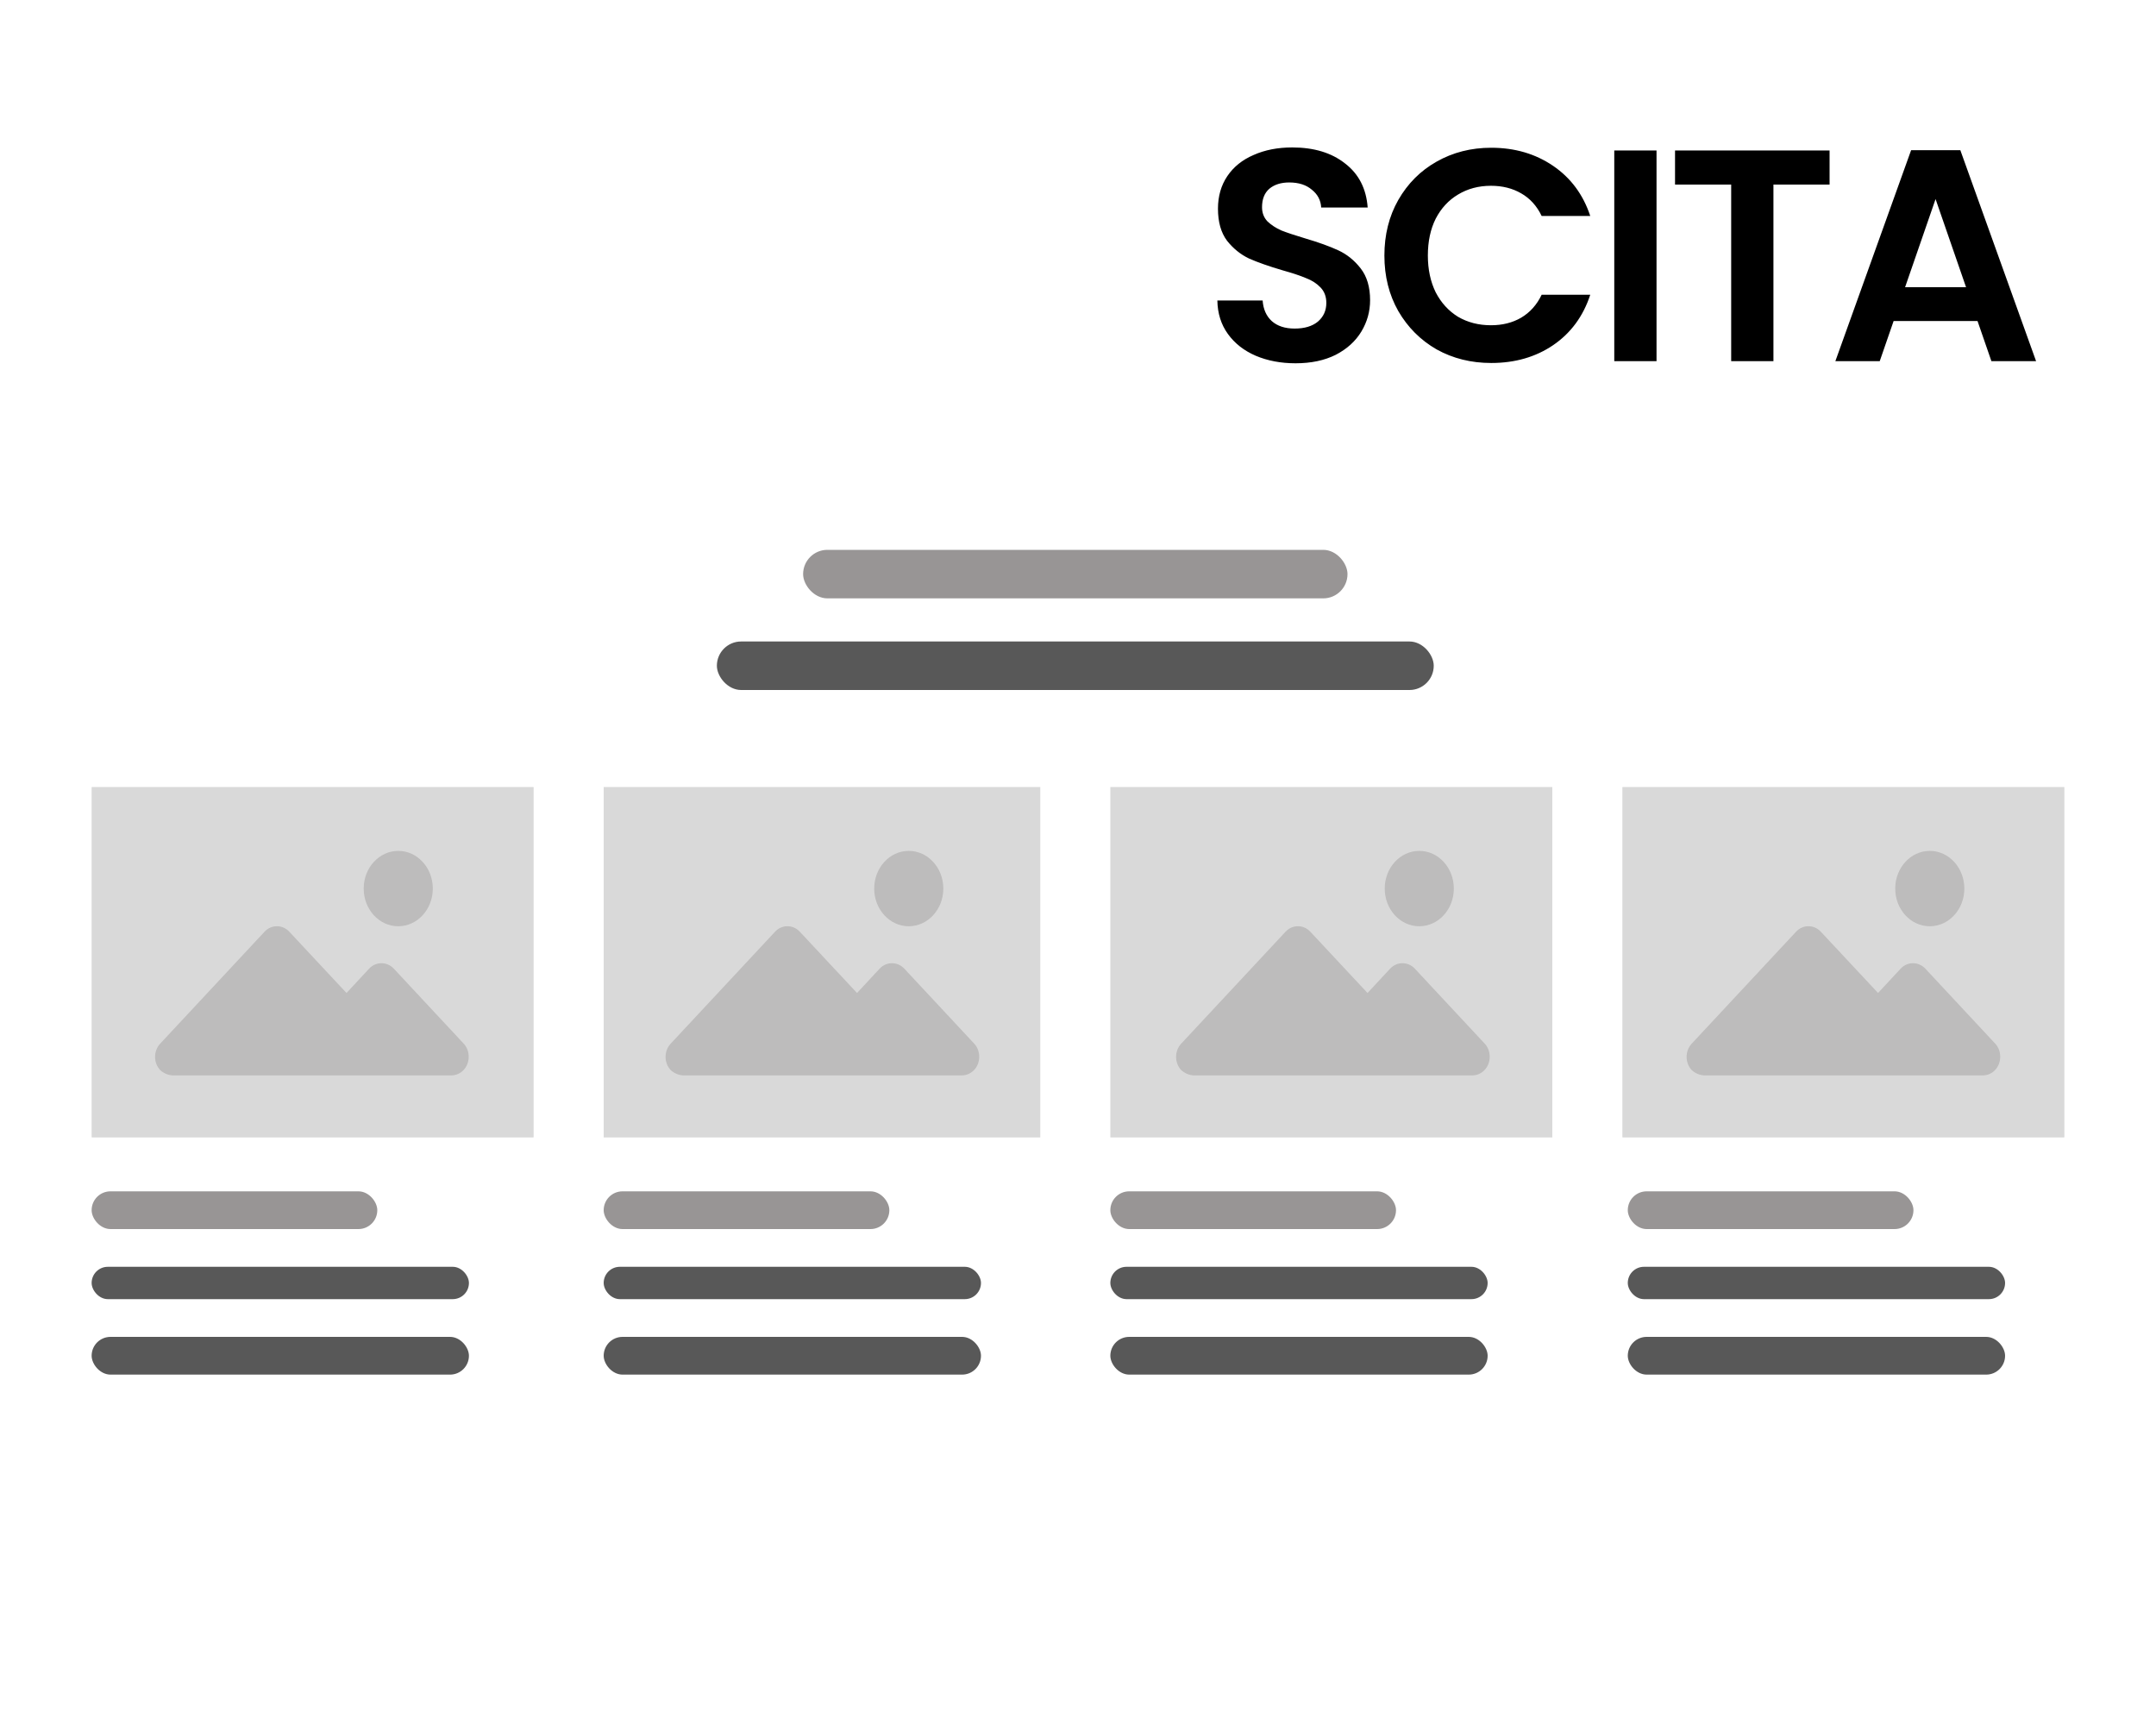 <svg width="400" height="320" viewBox="0 0 400 320" fill="none" xmlns="http://www.w3.org/2000/svg">
<rect width="400" height="320" fill="white"/>
<path d="M240.36 67.392C237.635 67.392 235.171 66.925 232.968 65.992C230.803 65.059 229.085 63.715 227.816 61.96C226.547 60.205 225.893 58.133 225.856 55.744H234.256C234.368 57.349 234.928 58.619 235.936 59.552C236.981 60.485 238.4 60.952 240.192 60.952C242.021 60.952 243.459 60.523 244.504 59.664C245.549 58.768 246.072 57.611 246.072 56.192C246.072 55.035 245.717 54.083 245.008 53.336C244.299 52.589 243.403 52.011 242.32 51.6C241.275 51.152 239.819 50.667 237.952 50.144C235.413 49.397 233.341 48.669 231.736 47.96C230.168 47.213 228.805 46.112 227.648 44.656C226.528 43.163 225.968 41.184 225.968 38.72C225.968 36.405 226.547 34.389 227.704 32.672C228.861 30.955 230.485 29.648 232.576 28.752C234.667 27.819 237.056 27.352 239.744 27.352C243.776 27.352 247.043 28.341 249.544 30.32C252.083 32.261 253.483 34.987 253.744 38.496H245.12C245.045 37.152 244.467 36.051 243.384 35.192C242.339 34.296 240.939 33.848 239.184 33.848C237.653 33.848 236.421 34.24 235.488 35.024C234.592 35.808 234.144 36.947 234.144 38.44C234.144 39.485 234.48 40.363 235.152 41.072C235.861 41.744 236.72 42.304 237.728 42.752C238.773 43.163 240.229 43.648 242.096 44.208C244.635 44.955 246.707 45.701 248.312 46.448C249.917 47.195 251.299 48.315 252.456 49.808C253.613 51.301 254.192 53.261 254.192 55.688C254.192 57.779 253.651 59.72 252.568 61.512C251.485 63.304 249.899 64.741 247.808 65.824C245.717 66.869 243.235 67.392 240.36 67.392ZM256.845 47.4C256.845 43.555 257.704 40.12 259.421 37.096C261.176 34.035 263.546 31.664 266.533 29.984C269.557 28.267 272.936 27.408 276.669 27.408C281.037 27.408 284.864 28.528 288.149 30.768C291.434 33.008 293.73 36.107 295.037 40.064H286.021C285.125 38.197 283.856 36.797 282.213 35.864C280.608 34.931 278.741 34.464 276.613 34.464C274.336 34.464 272.301 35.005 270.509 36.088C268.754 37.133 267.373 38.627 266.365 40.568C265.394 42.509 264.909 44.787 264.909 47.4C264.909 49.976 265.394 52.253 266.365 54.232C267.373 56.173 268.754 57.685 270.509 58.768C272.301 59.813 274.336 60.336 276.613 60.336C278.741 60.336 280.608 59.869 282.213 58.936C283.856 57.965 285.125 56.547 286.021 54.68H295.037C293.73 58.675 291.434 61.792 288.149 64.032C284.901 66.235 281.074 67.336 276.669 67.336C272.936 67.336 269.557 66.496 266.533 64.816C263.546 63.099 261.176 60.728 259.421 57.704C257.704 54.68 256.845 51.245 256.845 47.4ZM307.333 27.912V67H299.493V27.912H307.333ZM339.439 27.912V34.24H329.023V67H321.183V34.24H310.767V27.912H339.439ZM366.888 59.552H351.32L348.744 67H340.512L354.568 27.856H363.696L377.752 67H369.464L366.888 59.552ZM364.76 53.28L359.104 36.928L353.448 53.28H364.76Z" fill="black"/>
<rect x="17" y="146" width="82" height="65" fill="#D9D9D9"/>
<rect x="17" y="221" width="53" height="7" rx="3.5" fill="#989595"/>
<rect x="17" y="235" width="70" height="6" rx="3" fill="#585858"/>
<rect x="17" y="248" width="70" height="7" rx="3.5" fill="#585858"/>
<g opacity="0.6">
<path opacity="0.42" d="M32.034 199.49H83.72C85.516 199.49 86.953 197.969 86.953 196.041C86.953 195.114 86.629 194.224 85.983 193.556L73.052 179.686C71.795 178.351 69.748 178.351 68.491 179.686L64.288 184.211L53.657 172.826C52.4 171.49 50.352 171.49 49.095 172.826L29.7 193.63C28.442 195.002 28.478 197.19 29.735 198.525C30.418 199.119 31.208 199.452 32.034 199.49Z" fill="#676363"/>
<path opacity="0.42" d="M73.887 171.824C77.427 171.824 80.296 168.696 80.296 164.836C80.296 160.977 77.427 157.849 73.887 157.849C70.347 157.849 67.478 160.977 67.478 164.836C67.478 168.696 70.347 171.824 73.887 171.824Z" fill="#676363"/>
</g>
<rect x="112" y="146" width="81" height="65" fill="#D9D9D9"/>
<rect x="112" y="221" width="53" height="7" rx="3.5" fill="#989595"/>
<rect x="112" y="235" width="70" height="6" rx="3" fill="#585858"/>
<rect x="112" y="248" width="70" height="7" rx="3.5" fill="#585858"/>
<rect x="206" y="221" width="53" height="7" rx="3.5" fill="#989595"/>
<rect x="206" y="235" width="70" height="6" rx="3" fill="#585858"/>
<rect x="206" y="248" width="70" height="7" rx="3.5" fill="#585858"/>
<rect x="302" y="221" width="53" height="7" rx="3.5" fill="#989595"/>
<rect x="302" y="235" width="70" height="6" rx="3" fill="#585858"/>
<rect x="302" y="248" width="70" height="7" rx="3.5" fill="#585858"/>
<g opacity="0.6">
<path opacity="0.42" d="M126.748 199.49H178.434C180.23 199.49 181.667 197.969 181.667 196.041C181.667 195.114 181.343 194.224 180.697 193.556L167.766 179.686C166.509 178.351 164.462 178.351 163.205 179.686L159.002 184.211L148.371 172.826C147.114 171.49 145.066 171.49 143.809 172.826L124.413 193.63C123.156 195.002 123.192 197.19 124.449 198.525C125.132 199.119 125.922 199.452 126.748 199.49Z" fill="#676363"/>
<path opacity="0.42" d="M168.601 171.824C172.141 171.824 175.01 168.696 175.01 164.836C175.01 160.977 172.141 157.849 168.601 157.849C165.061 157.849 162.191 160.977 162.191 164.836C162.191 168.696 165.061 171.824 168.601 171.824Z" fill="#676363"/>
</g>
<rect x="206" y="146" width="82" height="65" fill="#D9D9D9"/>
<g opacity="0.6">
<path opacity="0.42" d="M221.462 199.49H273.148C274.944 199.49 276.381 197.969 276.381 196.041C276.381 195.114 276.057 194.224 275.411 193.556L262.48 179.686C261.223 178.351 259.176 178.351 257.919 179.686L253.716 184.211L243.085 172.826C241.827 171.49 239.78 171.49 238.523 172.826L219.127 193.63C217.87 195.002 217.906 197.19 219.163 198.525C219.846 199.119 220.636 199.452 221.462 199.49Z" fill="#676363"/>
<path opacity="0.42" d="M263.316 171.824C266.856 171.824 269.725 168.696 269.725 164.836C269.725 160.977 266.856 157.849 263.316 157.849C259.776 157.849 256.906 160.977 256.906 164.836C256.906 168.696 259.776 171.824 263.316 171.824Z" fill="#676363"/>
</g>
<rect x="301" y="146" width="82" height="65" fill="#D9D9D9"/>
<g opacity="0.6">
<path opacity="0.42" d="M316.177 199.49H367.863C369.659 199.49 371.095 197.969 371.095 196.041C371.095 195.114 370.772 194.224 370.126 193.556L357.195 179.686C355.938 178.351 353.891 178.351 352.634 179.686L348.431 184.211L337.799 172.826C336.542 171.49 334.495 171.49 333.238 172.826L313.842 193.63C312.585 195.002 312.621 197.19 313.878 198.525C314.56 199.119 315.351 199.452 316.177 199.49Z" fill="#676363"/>
<path opacity="0.42" d="M358.03 171.824C361.569 171.824 364.439 168.696 364.439 164.836C364.439 160.977 361.569 157.849 358.03 157.849C354.49 157.849 351.62 160.977 351.62 164.836C351.62 168.696 354.49 171.824 358.03 171.824Z" fill="#676363"/>
</g>
<rect x="149" y="102" width="101" height="9" rx="4.5" fill="#989595"/>
<rect x="133" y="119" width="133" height="9" rx="4.5" fill="#585858"/>
</svg>
